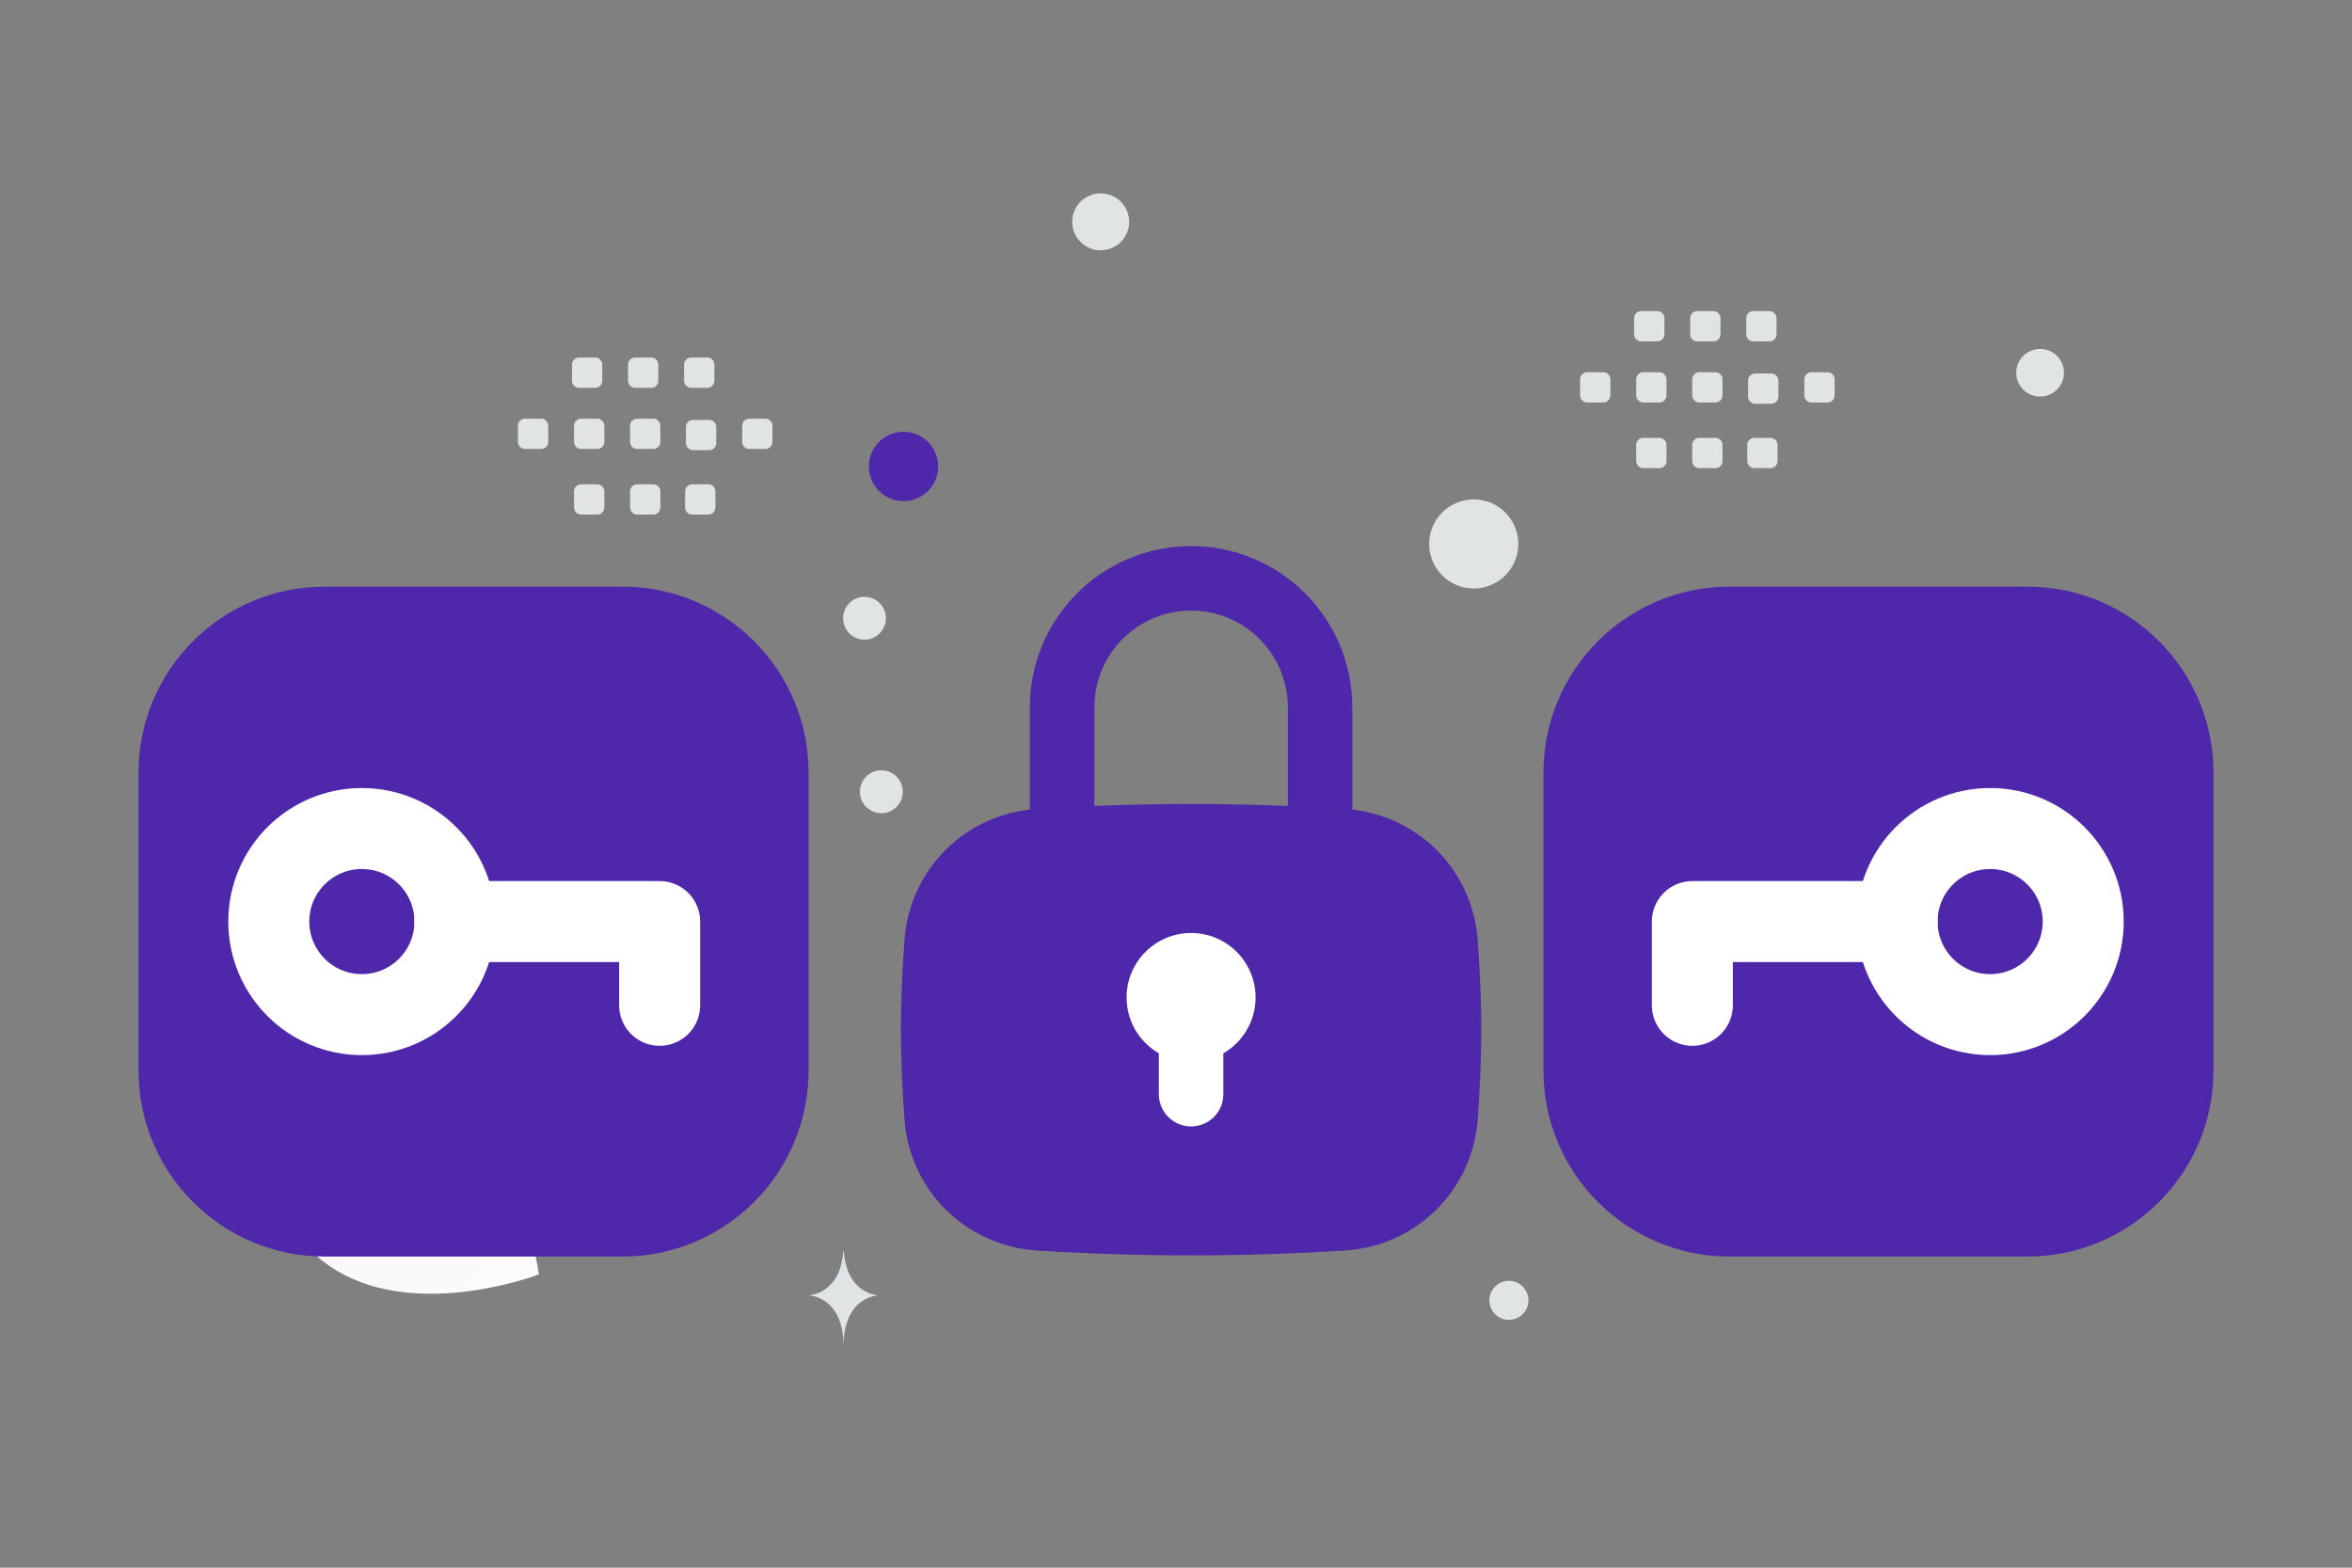 <svg width="900" height="600" viewBox="0 0 900 600" fill="none" xmlns="http://www.w3.org/2000/svg">
<rect x="0" y="0" width="900" height="600" fill="#808080" stroke="none"/>
<g clip-path="url(#clip0_1235_28672)">
<path d="M687.978 350.594C663.672 362.651 631.412 347.148 631.412 347.148C631.412 347.148 638.582 312.103 662.901 300.063C687.207 288.006 719.454 303.492 719.454 303.492C719.454 303.492 712.284 338.537 687.978 350.594Z" fill="url(#paint0_linear_1235_28672)"/>
<path d="M128.858 486.312C160.617 505.346 206.18 487.75 206.18 487.75C206.18 487.75 200.223 439.302 168.445 420.289C136.687 401.255 91.143 418.829 91.143 418.829C91.143 418.829 97.1 467.278 128.858 486.312Z" fill="url(#paint1_linear_1235_28672)"/>
<path d="M345.738 165.251C338.408 165.251 332.467 171.193 332.467 178.522C332.467 185.851 338.408 191.793 345.738 191.793C353.067 191.793 359.009 185.851 359.009 178.522C359.009 171.193 353.067 165.251 345.738 165.251Z" fill="#4F27AA"/>
<path d="M268.385 250.15C260.139 250.15 253.454 256.835 253.454 265.081C253.454 273.327 260.139 280.012 268.385 280.012C276.631 280.012 283.316 273.327 283.316 265.081C283.316 256.835 276.631 250.15 268.385 250.15Z" fill="#4F27AA"/>
<path d="M654.428 247.831C651.221 247.831 648.622 245.231 648.622 242.025C648.622 238.818 651.221 236.219 654.428 236.219C657.634 236.219 660.234 238.818 660.234 242.025C660.234 245.231 657.634 247.831 654.428 247.831Z" fill="#4F27AA"/>
<path d="M577.392 505.149C573.269 505.149 569.927 501.807 569.927 497.684C569.927 493.561 573.269 490.219 577.392 490.219C581.515 490.219 584.857 493.561 584.857 497.684C584.857 501.807 581.515 505.149 577.392 505.149Z" fill="#E1E4E5"/>
<path d="M166.134 434.375C160.179 434.375 155.351 429.547 155.351 423.592C155.351 417.636 160.179 412.809 166.134 412.809C172.089 412.809 176.917 417.636 176.917 423.592C176.917 429.547 172.089 434.375 166.134 434.375Z" fill="#E1E4E5"/>
<path d="M337.246 311.234C332.714 311.234 329.039 307.56 329.039 303.027C329.039 298.495 332.714 294.82 337.246 294.82C341.779 294.82 345.453 298.495 345.453 303.027C345.453 307.56 341.779 311.234 337.246 311.234Z" fill="#E1E4E5"/>
<path d="M780.653 151.787C775.614 151.787 771.529 147.702 771.529 142.663C771.529 137.624 775.614 133.539 780.653 133.539C785.692 133.539 789.777 137.624 789.777 142.663C789.777 147.702 785.692 151.787 780.653 151.787Z" fill="#E1E4E5"/>
<path d="M338.717 234.501C339.888 238.872 337.294 243.364 332.923 244.535C328.553 245.706 324.06 243.113 322.889 238.742C321.718 234.371 324.312 229.879 328.682 228.708C333.053 227.536 337.546 230.13 338.717 234.501Z" fill="#E1E4E5"/>
<path d="M421.18 95.8C415.16 95.8 410.28 90.92 410.28 84.9C410.28 78.88 415.16 74 421.18 74C427.2 74 432.08 78.88 432.08 84.9C432.08 90.92 427.2 95.8 421.18 95.8Z" fill="#E1E4E5"/>
<path d="M746.5 364.549C741.869 364.549 738.115 361.546 738.115 357.841C738.115 354.136 741.869 351.133 746.5 351.133C751.131 351.133 754.885 354.136 754.885 357.841C754.885 361.546 751.131 364.549 746.5 364.549Z" fill="#E1E4E5"/>
<path d="M580.401 203.769C582.839 212.866 577.44 222.216 568.344 224.654C559.247 227.091 549.897 221.693 547.459 212.596C545.022 203.499 550.42 194.149 559.517 191.712C568.614 189.274 577.964 194.673 580.401 203.769Z" fill="#E1E4E5"/>
<path d="M810.084 311.516H810.304C811.603 329.919 825.289 330.202 825.289 330.202C825.289 330.202 810.197 330.497 810.197 351.762C810.197 330.497 795.105 330.202 795.105 330.202C795.105 330.202 808.785 329.919 810.084 311.516ZM322.687 478.846H322.882C324.034 495.502 336.179 495.759 336.179 495.759C336.179 495.759 322.787 496.025 322.787 515.271C322.787 496.025 309.395 495.759 309.395 495.759C309.395 495.759 321.535 495.502 322.687 478.846Z" fill="#E1E4E5"/>
<path fill-rule="evenodd" clip-rule="evenodd" d="M238.175 224.52H124.221C84.887 224.52 53 256.407 53 295.741V409.695C53 449.029 84.887 480.916 124.221 480.916H238.175C277.509 480.916 309.396 449.029 309.396 409.695V295.741C309.396 256.407 277.509 224.52 238.175 224.52Z" fill="#4F27AA"/>
<path d="M138.465 388.324C158.132 388.324 174.076 372.38 174.076 352.713C174.076 333.045 158.132 317.102 138.465 317.102C118.798 317.102 102.854 333.045 102.854 352.713C102.854 372.38 118.798 388.324 138.465 388.324Z" stroke="white" stroke-width="31" stroke-linecap="round" stroke-linejoin="round"/>
<path d="M174.074 352.711H252.417V384.76" stroke="white" stroke-width="31" stroke-linecap="round" stroke-linejoin="round"/>
<path fill-rule="evenodd" clip-rule="evenodd" d="M661.825 224.52H775.779C815.113 224.52 847 256.407 847 295.741V409.695C847 449.029 815.113 480.916 775.779 480.916H661.825C622.491 480.916 590.604 449.029 590.604 409.695V295.741C590.604 256.407 622.491 224.52 661.825 224.52Z" fill="#4F27AA"/>
<path d="M761.535 388.324C741.868 388.324 725.924 372.38 725.924 352.713C725.924 333.045 741.868 317.102 761.535 317.102C781.202 317.102 797.146 333.045 797.146 352.713C797.146 372.38 781.202 388.324 761.535 388.324Z" stroke="white" stroke-width="31" stroke-linecap="round" stroke-linejoin="round"/>
<path d="M725.926 352.711H647.583V384.76" stroke="white" stroke-width="31" stroke-linecap="round" stroke-linejoin="round"/>
<path d="M367.995 328.781H542.665V460.892H367.995V328.781Z" fill="#4F27AA"/>
<path fill-rule="evenodd" clip-rule="evenodd" d="M455.773 332.401C433.901 332.401 414.417 333.198 398.499 334.21C383.4 335.17 371.79 346.69 370.706 361.682C369.935 372.347 369.399 383.585 369.399 394.097C369.399 404.61 369.935 415.847 370.706 426.513C371.79 441.505 383.4 453.025 398.499 453.985C417.567 455.191 436.668 455.794 455.773 455.793C477.645 455.793 497.128 454.997 513.047 453.985C528.146 453.025 539.756 441.505 540.839 426.512C541.61 415.847 542.147 404.61 542.147 394.097C542.147 383.585 541.61 372.347 540.839 361.682C539.756 346.69 528.146 335.17 513.047 334.21C493.98 333.004 474.879 332.401 455.773 332.401ZM396.934 309.581C369.568 311.321 348.069 332.554 346.092 359.903C345.294 370.942 344.72 382.806 344.72 394.097C344.72 405.388 345.294 417.253 346.092 428.292C348.069 455.641 369.568 476.874 396.934 478.613C416.523 479.853 436.146 480.473 455.773 480.472C478.237 480.472 498.247 479.654 514.612 478.613C541.977 476.874 563.477 455.641 565.454 428.292C566.251 417.253 566.825 405.388 566.825 394.097C566.825 382.806 566.251 370.942 565.454 359.903C563.477 332.554 541.977 311.321 514.612 309.581C475.425 307.103 436.121 307.103 396.934 309.581Z" fill="#4F27AA"/>
<path fill-rule="evenodd" clip-rule="evenodd" d="M468.112 403.137C475.488 398.87 480.451 390.894 480.451 381.76C480.451 368.13 469.402 357.082 455.773 357.082C442.143 357.082 431.094 368.13 431.094 381.76C431.094 390.894 436.057 398.87 443.433 403.137V418.777C443.433 425.592 448.958 431.117 455.773 431.117C462.587 431.117 468.112 425.592 468.112 418.777V403.137Z" fill="white"/>
<path fill-rule="evenodd" clip-rule="evenodd" d="M394.077 270.708C394.077 236.634 421.699 209.012 455.773 209.012C489.846 209.012 517.468 236.634 517.468 270.708V320.065C517.468 326.88 511.944 332.404 505.129 332.404C498.315 332.404 492.79 326.88 492.79 320.065V270.708C492.79 250.264 476.217 233.691 455.773 233.691C435.328 233.691 418.755 250.264 418.755 270.708V320.065C418.755 326.88 413.231 332.404 406.416 332.404C399.601 332.404 394.077 326.88 394.077 320.065V270.708Z" fill="#4F27AA"/>
<path fill-rule="evenodd" clip-rule="evenodd" d="M292.886 171.821H286.7C285.984 171.821 285.298 171.536 284.792 171.03C284.285 170.524 284.001 169.837 284 169.121V162.936C284 161.44 285.217 160.236 286.7 160.236H292.886C293.601 160.239 294.286 160.525 294.792 161.03C295.297 161.536 295.582 162.221 295.585 162.936V169.121C295.598 170.604 294.381 171.821 292.886 171.821ZM271.364 172.307H265.179C264.464 172.305 263.778 172.019 263.273 171.514C262.767 171.008 262.482 170.323 262.479 169.607V163.422C262.479 161.926 263.696 160.722 265.179 160.722H271.364C272.079 160.725 272.764 161.01 273.27 161.516C273.776 162.022 274.061 162.707 274.064 163.422V169.607C274.061 170.323 273.776 171.008 273.27 171.514C272.764 172.019 272.079 172.305 271.364 172.307ZM249.982 171.821H243.796C243.081 171.819 242.396 171.533 241.89 171.027C241.385 170.522 241.1 169.836 241.097 169.121V162.936C241.097 161.44 242.313 160.236 243.796 160.236H249.982C250.697 160.239 251.382 160.524 251.888 161.03C252.394 161.536 252.679 162.221 252.682 162.936V169.121C252.694 170.604 251.477 171.821 249.982 171.821ZM228.535 171.821H222.35C221.635 171.819 220.949 171.533 220.444 171.028C219.938 170.522 219.653 169.837 219.65 169.121V162.936C219.65 161.44 220.867 160.236 222.35 160.236H228.535C229.252 160.236 229.94 160.52 230.449 161.026C230.957 161.532 231.244 162.219 231.248 162.936V169.121C231.235 170.604 230.018 171.821 228.535 171.821ZM207.089 171.821H200.904C200.187 171.821 199.499 171.537 198.99 171.031C198.482 170.525 198.195 169.839 198.192 169.121V162.936C198.192 161.44 199.408 160.236 200.904 160.236H207.089C207.804 160.239 208.489 160.524 208.995 161.03C209.501 161.536 209.786 162.221 209.789 162.936V169.121C209.786 169.837 209.501 170.522 208.995 171.028C208.489 171.533 207.804 171.819 207.089 171.821ZM270.654 148.437H264.469C263.754 148.435 263.069 148.15 262.563 147.644C262.057 147.138 261.772 146.454 261.769 145.738V139.54C261.772 138.825 262.057 138.14 262.563 137.634C263.068 137.128 263.754 136.843 264.469 136.84H270.654C272.15 136.84 273.354 138.057 273.354 139.54V145.725C273.356 146.081 273.288 146.434 273.153 146.763C273.018 147.092 272.82 147.391 272.569 147.644C272.318 147.896 272.019 148.096 271.691 148.232C271.362 148.368 271.01 148.438 270.654 148.437ZM249.208 148.437H243.023C242.308 148.435 241.623 148.15 241.117 147.644C240.611 147.138 240.326 146.454 240.323 145.738V139.54C240.326 138.825 240.611 138.14 241.117 137.634C241.622 137.128 242.308 136.843 243.023 136.84H249.208C249.923 136.843 250.608 137.128 251.114 137.634C251.62 138.14 251.905 138.825 251.908 139.54V145.725C251.91 146.081 251.842 146.434 251.707 146.763C251.572 147.092 251.374 147.391 251.123 147.644C250.872 147.896 250.573 148.096 250.245 148.232C249.916 148.368 249.564 148.438 249.208 148.437ZM227.763 148.437H221.577C220.86 148.437 220.172 148.153 219.664 147.648C219.156 147.142 218.868 146.455 218.865 145.738V139.54C218.865 138.057 220.082 136.84 221.577 136.84H227.763C228.478 136.843 229.163 137.128 229.669 137.634C230.175 138.14 230.46 138.825 230.463 139.54V145.725C230.463 146.443 230.179 147.131 229.673 147.639C229.167 148.147 228.48 148.434 227.763 148.437ZM249.982 196.945H243.796C243.081 196.943 242.396 196.657 241.89 196.151C241.385 195.646 241.1 194.961 241.097 194.245V188.06C241.097 186.564 242.313 185.36 243.796 185.36H249.982C250.697 185.363 251.382 185.648 251.888 186.154C252.394 186.66 252.679 187.345 252.682 188.06V194.245C252.694 195.728 251.477 196.945 249.982 196.945ZM271.04 196.945H264.855C264.14 196.943 263.454 196.657 262.949 196.152C262.443 195.646 262.158 194.961 262.155 194.245V188.06C262.155 186.564 263.372 185.36 264.855 185.36H271.04C271.755 185.363 272.44 185.648 272.946 186.154C273.452 186.66 273.737 187.345 273.74 188.06V194.245C273.753 195.728 272.536 196.945 271.04 196.945ZM228.535 196.945H222.35C221.635 196.943 220.949 196.657 220.444 196.152C219.938 195.646 219.653 194.961 219.65 194.245V188.06C219.65 186.564 220.867 185.36 222.35 185.36H228.535C229.252 185.36 229.94 185.644 230.449 186.15C230.957 186.656 231.244 187.343 231.248 188.06V194.245C231.235 195.728 230.018 196.945 228.535 196.945ZM699.324 154.047H693.139C692.423 154.047 691.737 153.762 691.231 153.256C690.724 152.75 690.44 152.064 690.439 151.348V145.162C690.439 143.667 691.656 142.462 693.139 142.462H699.324C700.039 142.465 700.724 142.75 701.23 143.256C701.736 143.762 702.021 144.447 702.024 145.162V151.348C702.036 152.83 700.82 154.047 699.324 154.047ZM677.802 154.533H671.617C670.902 154.531 670.216 154.245 669.711 153.74C669.205 153.234 668.919 152.549 668.917 151.833V145.648C668.917 144.152 670.134 142.948 671.617 142.948H677.802C678.517 142.951 679.202 143.236 679.708 143.742C680.214 144.248 680.499 144.933 680.502 145.648V151.833C680.499 152.549 680.214 153.234 679.708 153.74C679.202 154.245 678.517 154.531 677.802 154.533ZM656.42 154.047H650.234C649.519 154.045 648.834 153.759 648.329 153.254C647.823 152.748 647.538 152.063 647.535 151.348V145.162C647.535 143.667 648.751 142.462 650.234 142.462H656.42C657.135 142.465 657.82 142.75 658.326 143.256C658.832 143.762 659.117 144.447 659.12 145.162V151.348C659.132 152.83 657.915 154.047 656.42 154.047ZM634.974 154.047H628.789C628.074 154.045 627.389 153.76 626.883 153.254C626.377 152.748 626.092 152.064 626.089 151.348V145.162C626.089 143.667 627.306 142.462 628.789 142.462H634.974C635.691 142.462 636.379 142.746 636.887 143.252C637.396 143.758 637.683 144.445 637.686 145.162V151.348C637.678 152.064 637.39 152.748 636.882 153.253C636.375 153.758 635.69 154.043 634.974 154.047ZM613.528 154.047H607.342C606.625 154.047 605.937 153.763 605.429 153.257C604.921 152.752 604.634 152.065 604.63 151.348V145.162C604.63 143.667 605.847 142.462 607.342 142.462H613.528C614.243 142.465 614.928 142.751 615.434 143.256C615.939 143.762 616.224 144.447 616.227 145.162V151.348C616.224 152.063 615.939 152.748 615.433 153.254C614.928 153.759 614.243 154.045 613.528 154.047ZM677.092 130.663H670.906C670.191 130.661 669.506 130.376 669 129.87C668.495 129.364 668.209 128.679 668.207 127.964V121.766C668.209 121.051 668.495 120.366 669 119.86C669.506 119.355 670.191 119.069 670.906 119.066H677.092C677.808 119.067 678.494 119.352 679 119.858C679.506 120.364 679.79 121.051 679.791 121.766V127.951C679.793 128.307 679.725 128.66 679.59 128.989C679.455 129.318 679.257 129.617 679.006 129.869C678.755 130.121 678.457 130.321 678.128 130.458C677.8 130.594 677.448 130.664 677.092 130.663ZM655.646 130.663H649.461C648.746 130.661 648.061 130.376 647.555 129.87C647.049 129.364 646.764 128.68 646.761 127.964V121.766C646.763 121.051 647.049 120.366 647.555 119.86C648.06 119.354 648.746 119.069 649.461 119.066H655.646C656.361 119.069 657.046 119.354 657.552 119.86C658.058 120.366 658.343 121.051 658.346 121.766V127.951C658.348 128.307 658.28 128.66 658.145 128.989C658.01 129.318 657.811 129.617 657.56 129.87C657.31 130.122 657.011 130.322 656.683 130.458C656.354 130.594 656.002 130.664 655.646 130.663ZM634.2 130.663H628.015C627.298 130.663 626.61 130.379 626.102 129.874C625.594 129.368 625.306 128.681 625.303 127.964V121.766C625.303 120.283 626.52 119.066 628.015 119.066H634.2C634.915 119.069 635.6 119.354 636.106 119.86C636.612 120.366 636.897 121.051 636.9 121.766V127.951C636.9 128.669 636.616 129.357 636.11 129.865C635.604 130.373 634.917 130.66 634.2 130.663ZM656.42 179.171H650.234C649.519 179.169 648.834 178.883 648.328 178.377C647.823 177.872 647.537 177.187 647.535 176.471V170.286C647.535 168.79 648.751 167.586 650.234 167.586H656.42C657.135 167.589 657.82 167.874 658.326 168.38C658.832 168.886 659.117 169.571 659.12 170.286V176.471C659.132 177.954 657.915 179.171 656.42 179.171ZM677.478 179.171H671.293C670.578 179.169 669.892 178.883 669.387 178.378C668.881 177.872 668.596 177.187 668.593 176.471V170.286C668.593 168.79 669.81 167.586 671.293 167.586H677.478C678.193 167.589 678.878 167.874 679.384 168.38C679.89 168.886 680.175 169.571 680.178 170.286V176.471C680.191 177.954 678.974 179.171 677.478 179.171ZM634.974 179.171H628.789C628.074 179.169 627.388 178.883 626.883 178.378C626.377 177.872 626.091 177.187 626.089 176.471V170.286C626.089 168.79 627.306 167.586 628.789 167.586H634.974C635.691 167.586 636.379 167.87 636.887 168.376C637.396 168.882 637.683 169.569 637.686 170.286V176.471C637.674 177.954 636.457 179.171 634.974 179.171Z" fill="#E1E4E5"/>
</g>
<defs>
<linearGradient id="paint0_linear_1235_28672" x1="594.641" y1="388.203" x2="795.117" y2="229.626" gradientUnits="userSpaceOnUse">
<stop stop-color="white"/>
<stop offset="1" stop-color="#EEEEEE"/>
</linearGradient>
<linearGradient id="paint1_linear_1235_28672" x1="251.755" y1="547.582" x2="-3.784" y2="310.152" gradientUnits="userSpaceOnUse">
<stop stop-color="white"/>
<stop offset="1" stop-color="#EEEEEE"/>
</linearGradient>
<clipPath id="clip0_1235_28672">
<rect width="900" height="600" fill="white"/>
</clipPath>
</defs>
</svg>
